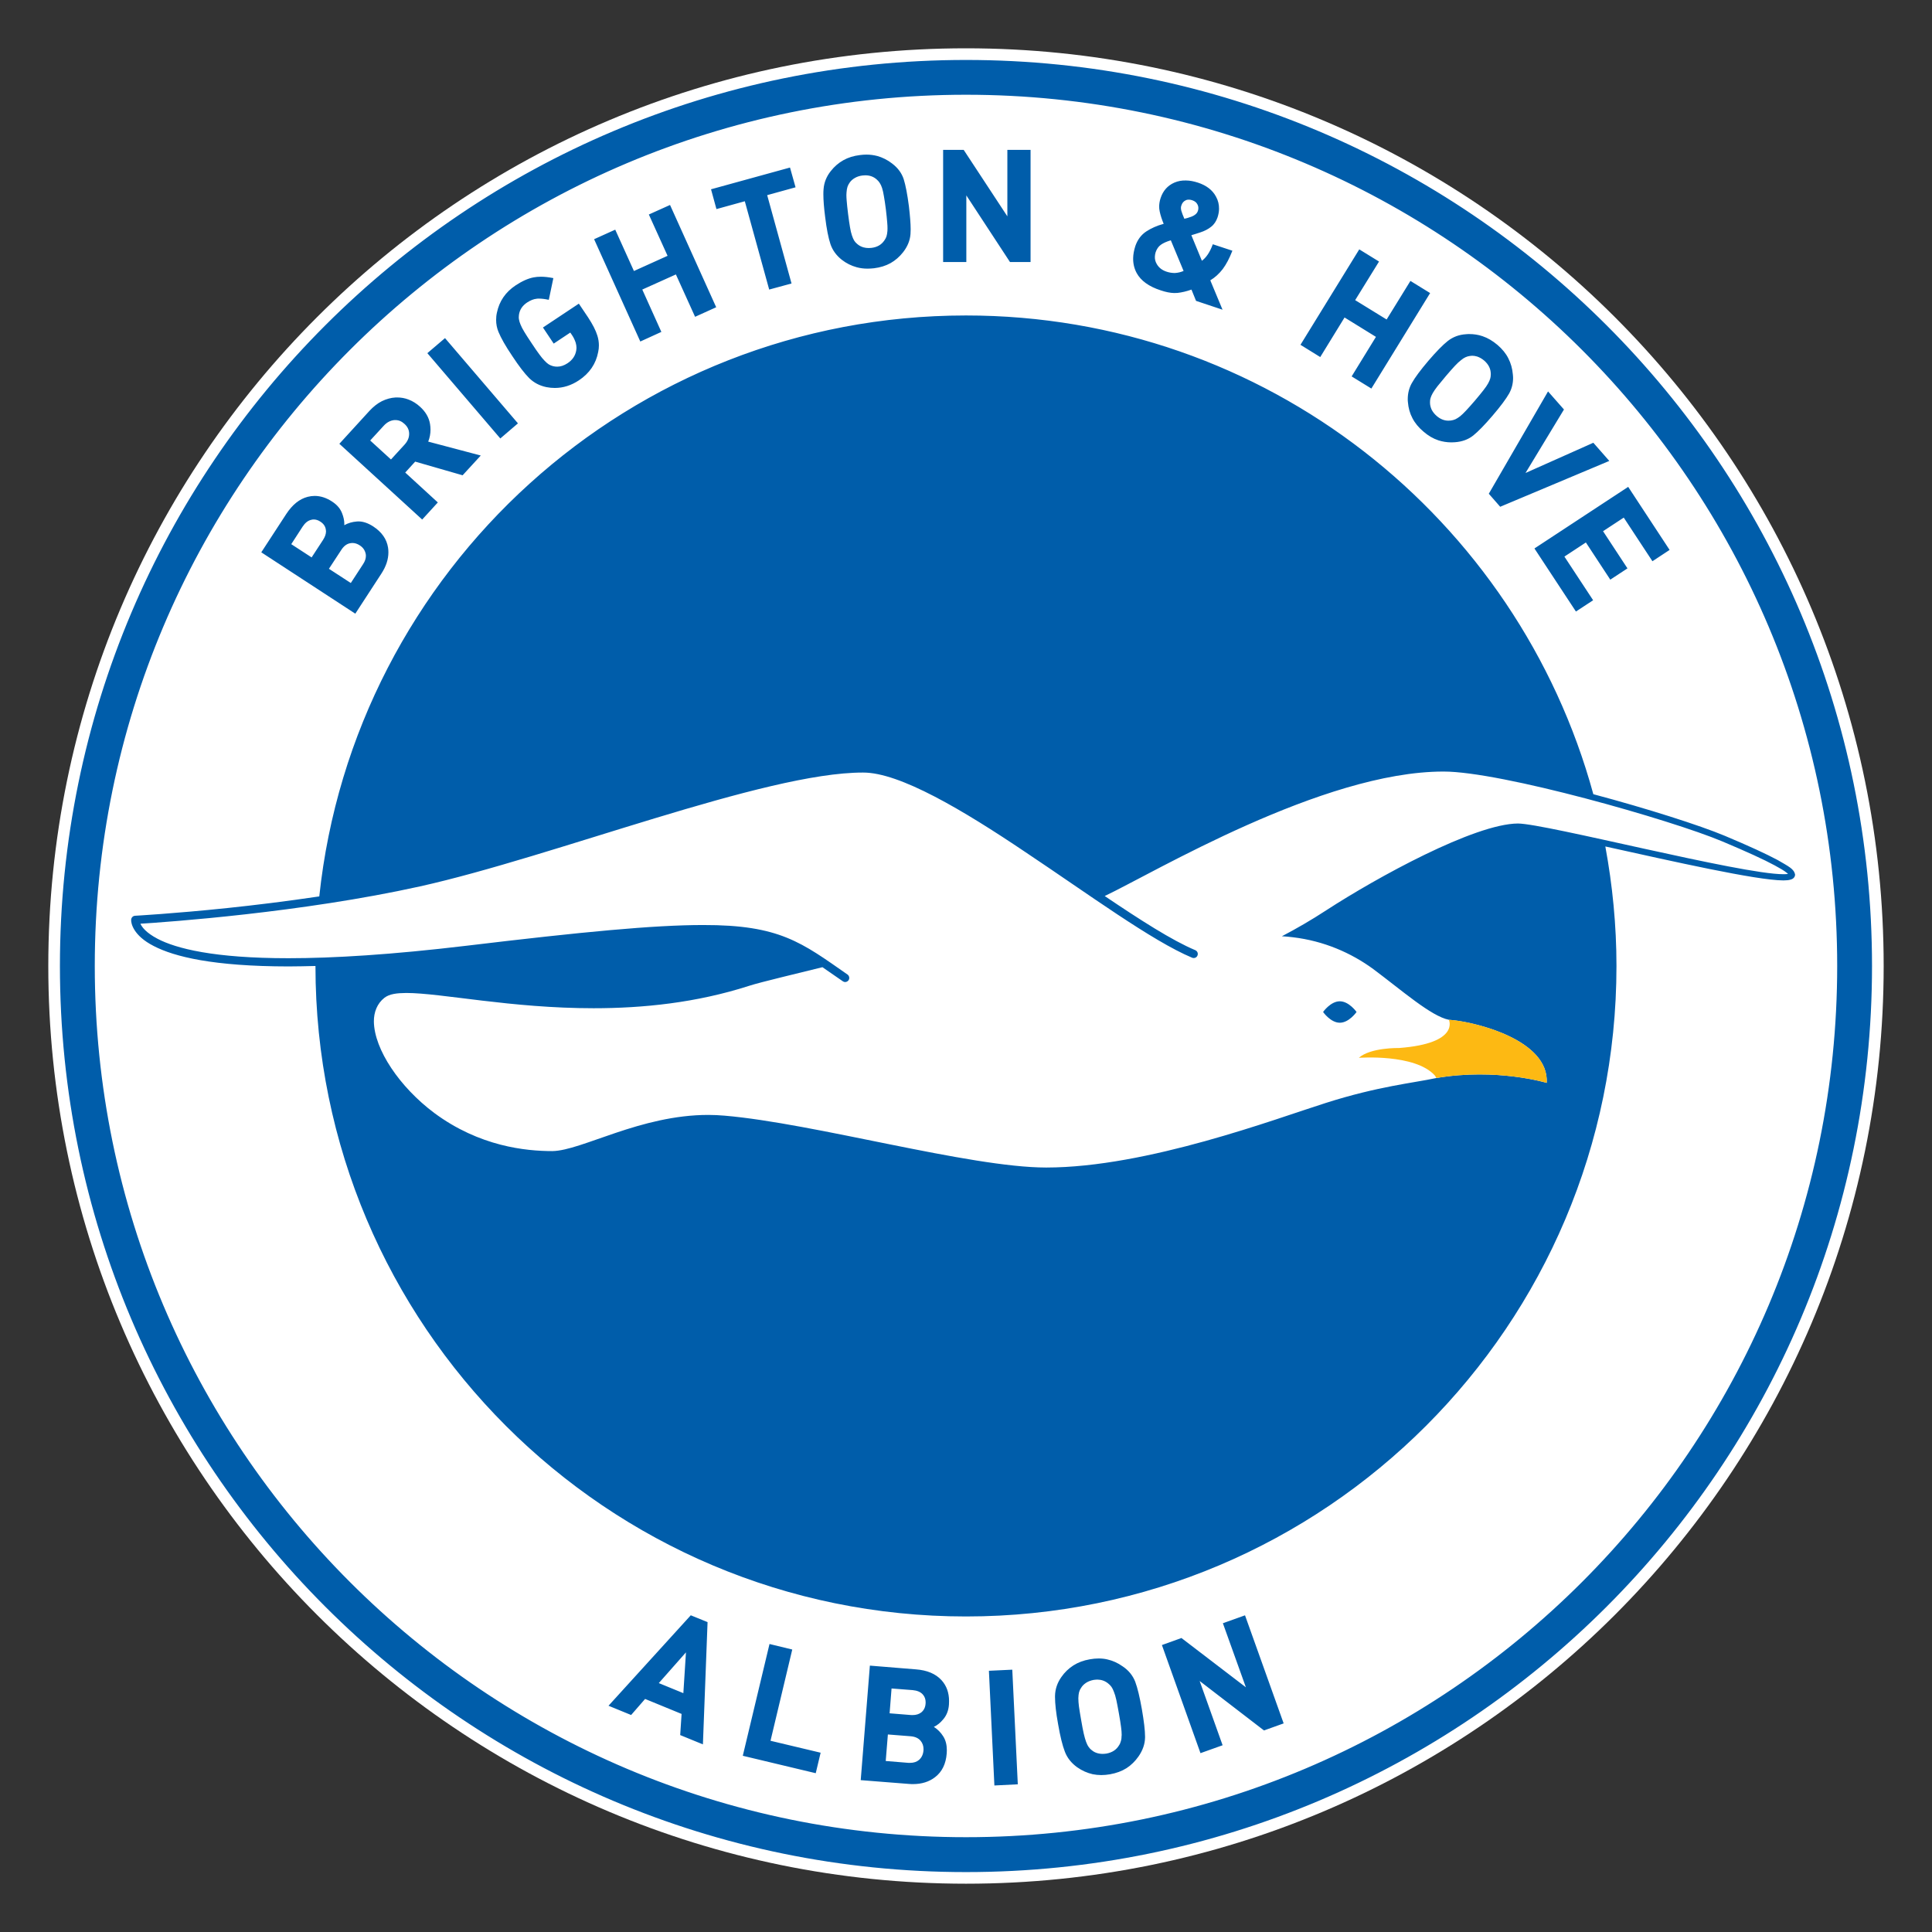 <svg enable-background="new 0 0 56.75 57.083" height="1000" viewBox="0 0 1000 1000" width="1000" xmlns="http://www.w3.org/2000/svg" xmlns:xlink="http://www.w3.org/1999/xlink"><rect x="0" y="0" width="1000" height="1000" fill="#333333" stroke="none"/><defs><clipPath id="a"><use height="100%" width="100%" xlink:href="#b"/></clipPath><path id="b" d="M .725 -6.294 H 71.59 V 60.32 H .725 Z"/></defs><g transform="matrix(17.952 0 0 17.952 -11.855 -14.494)"><g><g><path clip-path="url(#a)" d="m 54.971 28.66 c 0 14.612 -11.848 26.459 -26.459 26.459 C 13.899 55.119 2.053 43.272 2.053 28.66 C 2.053 14.047 13.899 2.2 28.512 2.2 c 14.611 0 26.459 11.847 26.459 26.46" fill="#fff"/><path clip-path="url(#a)" d="m 23.503 48.367 l -.656 -.159 l -.77 3.222 l .018 .005 l 2.085 .498 l .141 -.591 l -1.445 -.344 z m 12.416 -.758 l .663 1.847 l -1.858 -1.421 l -.563 .203 l 1.112 3.117 l .638 -.228 l -.662 -1.853 l 1.856 1.427 l .011 -.005 l .555 -.199 l -1.114 -3.116 z m -17.714 2.379 l .652 .267 l .403 -.463 l 1.052 .432 l -.04 .609 l .013 .006 l .642 .263 l .134 -3.525 l -.484 -.197 z m 2.158 -.363 l -.708 -.29 l .783 -.886 z m 13.028 -.331 c -.07 -.177 -.189 -.326 -.363 -.442 c -.139 -.1 -.288 -.165 -.442 -.2 c -.081 -.019 -.162 -.027 -.25 -.027 c -.082 0 -.166 .008 -.254 .024 c -.181 .031 -.337 .09 -.473 .176 c -.134 .086 -.253 .198 -.349 .338 c -.117 .167 -.177 .347 -.181 .54 v .035 c 0 .187 .028 .449 .089 .782 c .061 .355 .127 .619 .196 .796 c .068 .177 .188 .327 .354 .446 c .139 .098 .29 .164 .446 .2 c .08 .016 .163 .025 .249 .025 c .082 0 .168 -.008 .254 -.023 c .182 -.033 .338 -.091 .473 -.176 c .132 -.085 .25 -.2 .346 -.338 c .121 -.173 .186 -.357 .189 -.546 c -.001 -.009 0 -.016 0 -.027 c 0 -.184 -.033 -.447 -.091 -.785 c -.063 -.357 -.127 -.622 -.193 -.798 m -.392 1.55 c 0 .063 -.006 .115 -.02 .16 c -.011 .044 -.028 .087 -.055 .126 c -.077 .129 -.197 .206 -.361 .237 c -.039 .005 -.075 .009 -.111 .009 c -.042 0 -.082 -.004 -.122 -.013 c -.074 -.017 -.138 -.047 -.189 -.092 c -.04 -.029 -.07 -.062 -.094 -.098 c -.026 -.035 -.05 -.086 -.073 -.147 C 31.952 50.963 31.928 50.885 31.907 50.79 C 31.886 50.695 31.86 50.566 31.833 50.403 C 31.805 50.239 31.782 50.109 31.769 50.01 C 31.757 49.916 31.752 49.841 31.752 49.779 v -.013 c .002 -.064 .008 -.12 .019 -.164 c .012 -.042 .029 -.084 .053 -.118 c .035 -.063 .084 -.113 .147 -.155 c .063 -.042 .134 -.068 .217 -.085 c .04 -.005 .077 -.01 .114 -.01 c .115 .002 .217 .037 .305 .108 c .039 .029 .072 .064 .1 .102 c .025 .037 .049 .084 .07 .142 c .025 .059 .048 .137 .07 .236 c .021 .098 .046 .228 .074 .387 c .028 .158 .049 .287 .062 .39 c .013 .092 .018 .169 .018 .23 v .015 z m -3.826 -1.864 l .158 3.307 l .019 -.001 l .656 -.033 l -.159 -3.305 z m -2.105 -.041 l -1.327 -.108 l -.264 3.302 l 1.386 .109 c .042 .004 .082 .005 .121 .005 h .002 c .248 0 .462 -.066 .634 -.199 c .201 -.153 .313 -.383 .336 -.682 c .003 -.035 .004 -.064 .004 -.095 c 0 -.156 -.033 -.288 -.103 -.399 c -.072 -.115 -.164 -.207 -.271 -.275 c .097 -.044 .186 -.117 .271 -.219 c .098 -.115 .152 -.256 .164 -.424 c .002 -.035 .003 -.068 .003 -.102 c 0 -.238 -.071 -.441 -.219 -.603 c -.168 -.182 -.414 -.286 -.737 -.31 m .218 2.342 c -.01 .113 -.052 .2 -.127 .268 c -.065 .056 -.15 .086 -.262 .086 c -.016 0 -.032 0 -.051 -.001 l -.648 -.053 l .062 -.765 l .648 .051 c .135 .01 .231 .054 .295 .13 c .057 .068 .085 .148 .085 .245 c 0 .011 -.001 .026 -.002 .039 m .061 -1.353 c -.008 .108 -.049 .191 -.124 .252 c -.065 .05 -.147 .077 -.254 .077 c -.018 0 -.035 -.001 -.053 -.002 l -.606 -.049 l .056 -.716 l .607 .047 c .13 .012 .226 .052 .291 .122 c .057 .063 .085 .137 .085 .231 c 0 .012 0 .025 -.002 .038 M 28.512 2.536 c -14.428 0 -26.124 11.696 -26.124 26.123 c 0 14.427 11.696 26.125 26.124 26.125 c 14.427 0 26.123 -11.698 26.123 -26.125 c 0 -14.428 -11.697 -26.123 -26.123 -26.123 m 0 51.242 c -13.874 0 -25.119 -11.246 -25.119 -25.12 c 0 -13.872 11.245 -25.119 25.119 -25.119 c 13.874 0 25.119 11.247 25.119 25.119 c 0 13.874 -11.245 25.12 -25.119 25.12 M 34.127 9.179 c .143 .049 .271 .074 .383 .077 c .035 .001 .066 0 .099 -.003 c .131 -.014 .264 -.047 .399 -.094 L 35.013 9.156 L 35.145 9.482 L 35.909 9.737 L 35.556 8.89 C 35.694 8.807 35.812 8.698 35.915 8.565 C 36.018 8.426 36.107 8.256 36.186 8.053 L 36.193 8.036 L 35.629 7.85 L 35.622 7.866 c -.079 .215 -.184 .368 -.308 .46 L 35.01 7.589 C 35.047 7.579 35.091 7.566 35.138 7.55 C 35.192 7.533 35.234 7.519 35.265 7.509 C 35.392 7.468 35.497 7.413 35.581 7.345 C 35.667 7.278 35.727 7.186 35.766 7.072 C 35.792 6.991 35.807 6.909 35.808 6.832 C 35.81 6.707 35.783 6.587 35.718 6.472 C 35.617 6.285 35.442 6.153 35.2 6.073 C 35.079 6.034 34.966 6.012 34.857 6.011 C 34.738 6.007 34.624 6.027 34.519 6.073 c -.192 .084 -.328 .235 -.397 .45 c -.025 .075 -.037 .15 -.04 .223 c -.001 .053 .003 .105 .015 .157 c .023 .113 .063 .233 .115 .358 c -.193 .052 -.361 .127 -.504 .221 c -.148 .099 -.251 .24 -.313 .419 c -.039 .123 -.061 .238 -.063 .347 c -.003 .157 .03 .3 .102 .433 c .122 .222 .354 .389 .693 .498 m .594 -2.445 c .022 -.07 .061 -.119 .118 -.147 c .029 -.017 .063 -.024 .102 -.023 c .029 0 .061 .006 .094 .017 c .074 .025 .124 .064 .152 .123 c .018 .035 .026 .071 .025 .108 c 0 .025 -.005 .052 -.014 .078 c -.016 .046 -.043 .081 -.087 .112 c -.043 .031 -.098 .056 -.162 .073 c -.02 .009 -.043 .016 -.076 .024 C 34.849 7.107 34.828 7.111 34.808 7.115 C 34.765 7.016 34.737 6.94 34.721 6.885 C 34.712 6.853 34.709 6.824 34.709 6.798 C 34.71 6.775 34.714 6.753 34.721 6.734 M 33.979 8.083 C 34.011 7.987 34.062 7.913 34.132 7.864 C 34.2 7.815 34.296 7.772 34.418 7.736 L 34.786 8.62 C 34.7 8.656 34.621 8.673 34.546 8.678 H 34.5 C 34.436 8.676 34.368 8.664 34.297 8.641 C 34.168 8.599 34.073 8.526 34.013 8.421 C 33.974 8.354 33.955 8.285 33.958 8.211 C 33.959 8.17 33.966 8.127 33.979 8.083 m -5.457 -1.642 l 1.259 1.922 h .593 V 5.129 H 29.705 V 7.045 L 28.446 5.129 h -.593 v 3.234 h .669 z m 16.39 10.195 l 1.186 1.803 l .496 -.325 l -.828 -1.259 l .619 -.407 l .704 1.072 l .495 -.325 l -.704 -1.072 l .597 -.392 l .827 1.258 l .495 -.326 l -1.194 -1.818 l -2.702 1.775 z m -3.546 -4.782 c -.078 .139 -.117 .295 -.117 .463 c 0 .026 .001 .055 .005 .085 c .013 .167 .056 .322 .13 .462 c .072 .14 .179 .27 .317 .386 c .139 .12 .279 .203 .431 .253 c .118 .038 .244 .059 .376 .059 c .034 0 .065 -.001 .099 -.004 c .207 -.014 .385 -.079 .529 -.193 c .144 -.116 .329 -.305 .557 -.572 c .231 -.269 .391 -.485 .481 -.643 c .073 -.134 .112 -.282 .112 -.444 c 0 -.034 -.003 -.07 -.007 -.106 c -.014 -.167 -.058 -.322 -.13 -.461 c -.07 -.141 -.177 -.27 -.313 -.387 c -.14 -.118 -.282 -.202 -.432 -.252 c -.122 -.042 -.249 -.061 -.384 -.061 c -.032 0 -.062 .001 -.095 .005 c -.199 .012 -.373 .079 -.521 .194 c -.146 .115 -.333 .307 -.562 .574 c -.227 .267 -.386 .481 -.476 .642 m .525 .543 c 0 -.039 .004 -.077 .015 -.111 c .012 -.041 .032 -.089 .065 -.147 c .031 -.054 .077 -.12 .135 -.195 c .061 -.077 .142 -.175 .246 -.298 c .105 -.122 .191 -.221 .256 -.29 c .067 -.071 .124 -.125 .176 -.164 c .048 -.04 .092 -.069 .134 -.087 c .042 -.018 .082 -.03 .125 -.035 c .02 -.004 .043 -.006 .064 -.006 c .046 0 .094 .008 .144 .023 c .07 .024 .137 .062 .2 .115 c .126 .109 .19 .235 .192 .38 v .022 c 0 .04 -.005 .078 -.015 .115 c -.012 .042 -.032 .091 -.063 .145 c -.029 .054 -.075 .119 -.135 .196 c -.061 .078 -.142 .178 -.245 .299 c -.101 .116 -.186 .214 -.254 .285 c -.069 .074 -.126 .129 -.174 .167 c -.049 .038 -.095 .065 -.135 .085 c -.04 .018 -.083 .029 -.131 .036 c -.023 .003 -.049 .004 -.071 .004 c -.117 0 -.229 -.043 -.335 -.134 c -.064 -.055 -.111 -.115 -.146 -.181 c -.031 -.068 -.048 -.134 -.048 -.201 z m -2.464 -2.436 l .905 .559 l -.7 1.139 l .014 .01 l .554 .341 l 1.694 -2.753 l -.568 -.35 l -.686 1.112 l -.907 -.558 l .688 -1.113 l -.57 -.351 l -1.695 2.752 l .57 .353 z m 4.488 5.458 l .013 -.006 l 3.132 -1.316 l -.46 -.524 l -1.956 .872 l 1.109 -1.831 l -.459 -.521 l -1.708 2.95 z M 24.604 7.845 c .06 .177 .169 .327 .328 .453 c .132 .103 .276 .173 .43 .215 c .099 .027 .202 .04 .314 .04 c .059 0 .121 -.005 .184 -.011 c .183 -.023 .339 -.072 .478 -.149 c .137 -.077 .257 -.182 .361 -.314 c .127 -.162 .199 -.337 .213 -.522 c .002 -.042 .005 -.086 .005 -.136 c 0 -.17 -.019 -.39 -.05 -.661 C 26.822 6.409 26.771 6.148 26.716 5.972 C 26.657 5.795 26.546 5.646 26.381 5.521 C 26.248 5.418 26.104 5.347 25.954 5.305 C 25.854 5.279 25.75 5.265 25.641 5.265 C 25.58 5.265 25.518 5.27 25.455 5.278 C 25.272 5.3 25.115 5.349 24.976 5.427 C 24.839 5.504 24.717 5.608 24.613 5.741 C 24.489 5.896 24.421 6.07 24.406 6.257 C 24.401 6.303 24.4 6.353 24.4 6.408 c 0 .17 .017 .386 .051 .652 c .042 .348 .094 .608 .153 .785 m .464 -1.492 c .005 -.064 .013 -.116 .027 -.158 c .014 -.042 .034 -.081 .059 -.116 c .036 -.056 .089 -.104 .153 -.14 c .064 -.038 .139 -.062 .222 -.072 c .026 -.002 .054 -.005 .082 -.005 c .128 0 .235 .039 .326 .119 c .037 .032 .067 .066 .09 .104 c .025 .038 .047 .085 .066 .144 c .018 .058 .037 .135 .052 .232 c .018 .098 .037 .225 .057 .382 c .019 .155 .031 .282 .039 .382 c .006 .062 .008 .119 .008 .167 c 0 .027 0 .052 -.002 .074 c -.005 .062 -.014 .112 -.027 .156 c -.014 .042 -.035 .082 -.063 .12 c -.083 .121 -.204 .192 -.369 .212 c -.027 .003 -.056 .005 -.08 .005 c -.054 0 -.104 -.007 -.152 -.02 C 25.484 7.918 25.424 7.885 25.373 7.839 C 25.336 7.809 25.308 7.776 25.286 7.74 C 25.265 7.704 25.243 7.655 25.223 7.593 C 25.202 7.532 25.184 7.454 25.168 7.359 C 25.151 7.266 25.134 7.138 25.113 6.979 C 25.092 6.817 25.08 6.689 25.072 6.592 C 25.067 6.531 25.064 6.477 25.064 6.428 C 25.065 6.401 25.066 6.375 25.068 6.353 m -11.784 8.941 l -.94 -.862 l .287 -.315 l 1.368 .394 l .008 -.009 l .515 -.561 l -1.515 -.401 c .044 -.111 .066 -.226 .066 -.346 c 0 -.054 -.005 -.108 -.014 -.163 c -.03 -.184 -.127 -.351 -.287 -.496 c -.1 -.092 -.213 -.163 -.333 -.208 c -.104 -.041 -.215 -.06 -.328 -.06 c -.017 0 -.032 0 -.05 .001 c -.129 .007 -.26 .043 -.39 .106 c -.127 .064 -.245 .158 -.357 .278 l -.869 .951 l 2.388 2.184 z m -1.351 -1.239 l -.599 -.547 l .392 -.427 c .089 -.097 .188 -.149 .298 -.161 c .012 0 .025 -.001 .036 -.001 c .096 0 .181 .035 .263 .111 c .09 .082 .134 .175 .134 .286 c 0 .111 -.044 .215 -.134 .313 z m -.277 3.292 c .135 -.207 .203 -.41 .203 -.614 c 0 -.046 -.003 -.09 -.01 -.136 c -.038 -.246 -.181 -.449 -.427 -.611 c -.149 -.096 -.29 -.145 -.428 -.145 c -.016 0 -.028 0 -.042 .002 c -.135 .01 -.257 .046 -.365 .107 c .001 -.014 .001 -.028 .001 -.043 c 0 -.091 -.022 -.192 -.062 -.295 c -.051 -.136 -.146 -.25 -.287 -.341 c -.166 -.111 -.336 -.165 -.507 -.165 c -.064 0 -.133 .009 -.2 .026 c -.238 .061 -.442 .228 -.617 .494 l -.721 1.106 l 2.711 1.769 z M 9.974 16.375 L 9.645 16.879 L 9.058 16.497 L 9.386 15.991 c .071 -.109 .153 -.173 .244 -.195 c .026 -.008 .051 -.011 .077 -.011 c .063 0 .128 .02 .19 .062 c .091 .059 .143 .134 .157 .226 c .004 .016 .006 .034 .006 .052 c .001 .077 -.028 .16 -.086 .25 m .17 .832 l .354 -.54 c .071 -.112 .155 -.176 .251 -.196 h .001 c .023 -.004 .048 -.008 .073 -.008 c .07 0 .141 .023 .209 .068 c .093 .059 .147 .137 .17 .235 c .006 .022 .008 .047 .008 .069 c 0 .076 -.026 .157 -.083 .241 l -.352 .541 z m 4.956 -3.77 l .494 -.423 l -2.103 -2.458 l -.509 .434 l 2.104 2.46 z m 7.035 -6.827 l .703 2.546 l .644 -.175 l -.702 -2.547 l .818 -.226 l -.16 -.57 l -2.277 .627 l .156 .571 z m -6.703 4.465 c .192 .292 .356 .504 .487 .635 c .134 .131 .298 .218 .495 .259 c .082 .016 .164 .024 .243 .024 c .242 0 .475 -.074 .693 -.219 c .308 -.204 .494 -.479 .558 -.82 c .014 -.063 .02 -.126 .02 -.188 c 0 -.095 -.015 -.19 -.044 -.282 c -.047 -.154 -.138 -.328 -.269 -.528 l -.265 -.394 l -1.035 .688 l .31 .464 l .478 -.318 l .054 .079 c .046 .068 .078 .14 .103 .215 c .014 .05 .022 .1 .022 .148 c 0 .022 -.003 .045 -.006 .066 c -.025 .157 -.108 .281 -.253 .377 c -.1 .066 -.199 .098 -.296 .098 c -.04 0 -.08 -.004 -.12 -.014 C 16.561 11.353 16.521 11.336 16.484 11.314 C 16.45 11.293 16.408 11.257 16.363 11.209 C 16.316 11.161 16.265 11.1 16.21 11.024 C 16.151 10.946 16.079 10.84 15.99 10.705 C 15.899 10.572 15.83 10.46 15.779 10.378 C 15.728 10.296 15.693 10.225 15.669 10.166 C 15.645 10.109 15.629 10.058 15.623 10.013 C 15.619 9.993 15.618 9.97 15.618 9.95 c 0 -.022 .002 -.044 .005 -.066 c .021 -.146 .098 -.263 .235 -.355 c .098 -.064 .188 -.099 .274 -.108 c .019 -.004 .043 -.004 .068 -.004 c .074 0 .164 .01 .268 .032 L 16.484 9.451 L 16.615 8.826 L 16.598 8.823 C 16.476 8.799 16.363 8.786 16.257 8.786 c -.074 0 -.147 .006 -.213 .019 c -.159 .031 -.332 .108 -.516 .23 c -.293 .194 -.473 .458 -.541 .789 c -.016 .069 -.022 .14 -.022 .208 c 0 .12 .022 .235 .068 .346 c .071 .172 .201 .405 .399 .697 m 4.297 -.698 l -.55 -1.221 l .969 -.436 l .553 1.221 l .017 -.007 l .592 -.268 l -1.331 -2.949 l -.611 .275 l .54 1.191 l -.97 .438 l -.539 -1.192 l -.609 .275 l 1.332 2.95 z M 39.29 30.295 c .268 0 .483 -.31 .483 -.31 c 0 0 -.216 -.308 -.483 -.308 c -.267 0 -.482 .308 -.482 .308 c 0 0 .215 .31 .482 .31 M 51.912 25.603 C 51.591 25.431 51.098 25.203 50.391 24.906 C 49.663 24.602 48.159 24.122 46.6 23.706 C 44.426 15.75 37.154 9.903 28.512 9.903 c -9.681 0 -17.646 7.336 -18.646 16.75 c -.954 .142 -1.865 .253 -2.656 .336 c -1.566 .163 -2.653 .221 -2.655 .222 c -.059 .003 -.104 .048 -.112 .105 c -.001 .005 -.001 .011 -.001 .02 c -.004 .086 .057 .445 .65 .747 c .592 .308 1.713 .587 3.885 .589 c .245 0 .506 -.007 .779 -.013 c 0 10.358 8.396 18.755 18.756 18.755 c 10.357 0 18.755 -8.397 18.755 -18.755 c 0 -1.177 -.115 -2.329 -.321 -3.446 c 1.928 .426 4.354 .977 5.136 .979 c .083 -.002 .149 -.005 .206 -.024 c .051 -.011 .126 -.054 .129 -.142 c -.031 -.17 -.188 -.237 -.505 -.423 m .169 .41 c -1.225 .002 -6.856 -1.459 -7.656 -1.462 c -1.25 .008 -4.063 1.552 -5.524 2.501 c -.425 .278 -.858 .529 -1.281 .75 c .107 .006 .217 .015 .321 .029 c .889 .106 1.677 .45 2.314 .917 c .821 .612 1.67 1.362 2.18 1.462 c .024 .002 .052 .004 .081 .008 h .002 c .726 .068 2.803 .582 2.738 1.811 c 0 0 -1.446 -.437 -3.18 -.14 c -.683 .146 -1.679 .238 -3.187 .718 c -1.428 .45 -5.153 1.862 -8.065 1.863 c -2.216 -.002 -6.693 -1.277 -9.277 -1.496 c -.154 -.013 -.307 -.021 -.46 -.021 c -1.967 -.002 -3.656 1.032 -4.501 1.043 c -.762 0 -2.098 -.13 -3.406 -1.1 c -.995 -.744 -1.73 -1.831 -1.74 -2.636 c -.002 -.269 .094 -.519 .304 -.684 c .148 -.113 .356 -.136 .63 -.139 c 1.014 .001 3.021 .441 5.402 .44 c 1.416 0 2.957 -.154 4.486 -.647 c .355 -.114 1.423 -.363 2.111 -.536 c .182 .124 .374 .258 .588 .406 c .021 .015 .043 .022 .065 .022 c .039 0 .075 -.019 .099 -.05 c .038 -.055 .023 -.128 -.028 -.166 c -1.324 -.922 -1.953 -1.434 -4.168 -1.428 c -1.411 0 -3.475 .196 -6.817 .597 c -2.169 .259 -3.844 .36 -5.135 .36 C 6.825 28.436 5.735 28.154 5.202 27.874 C 4.873 27.701 4.752 27.538 4.709 27.44 c .774 -.048 4.641 -.319 8.057 -1.075 c 3.877 -.862 9.948 -3.288 12.776 -3.283 c 1.054 -.007 2.881 1.08 4.691 2.299 c 1.822 1.215 3.64 2.554 4.8 3.04 c .06 .024 .129 -.003 .153 -.063 c .026 -.06 -.003 -.129 -.063 -.155 c -.664 -.278 -1.587 -.87 -2.611 -1.561 c 1.405 -.665 6.279 -3.591 9.768 -3.589 c 1.659 -.003 6.567 1.394 8.043 2.016 c .703 .296 1.195 .521 1.507 .69 c .155 .083 .268 .151 .334 .203 c .021 .015 .038 .031 .049 .043 c -.031 .005 -.075 .008 -.132 .008" fill="#005daa"/><path clip-path="url(#a)" d="m 42.076 31.889 c 1.733 -.297 3.18 .14 3.18 .14 c .068 -1.281 -2.188 -1.785 -2.821 -1.819 c 0 0 .327 .68 -1.436 .814 c 0 0 -.823 -.019 -1.16 .283 c 0 0 1.622 -.124 2.192 .51 z" fill="#fdb913"/></g></g></g></svg>